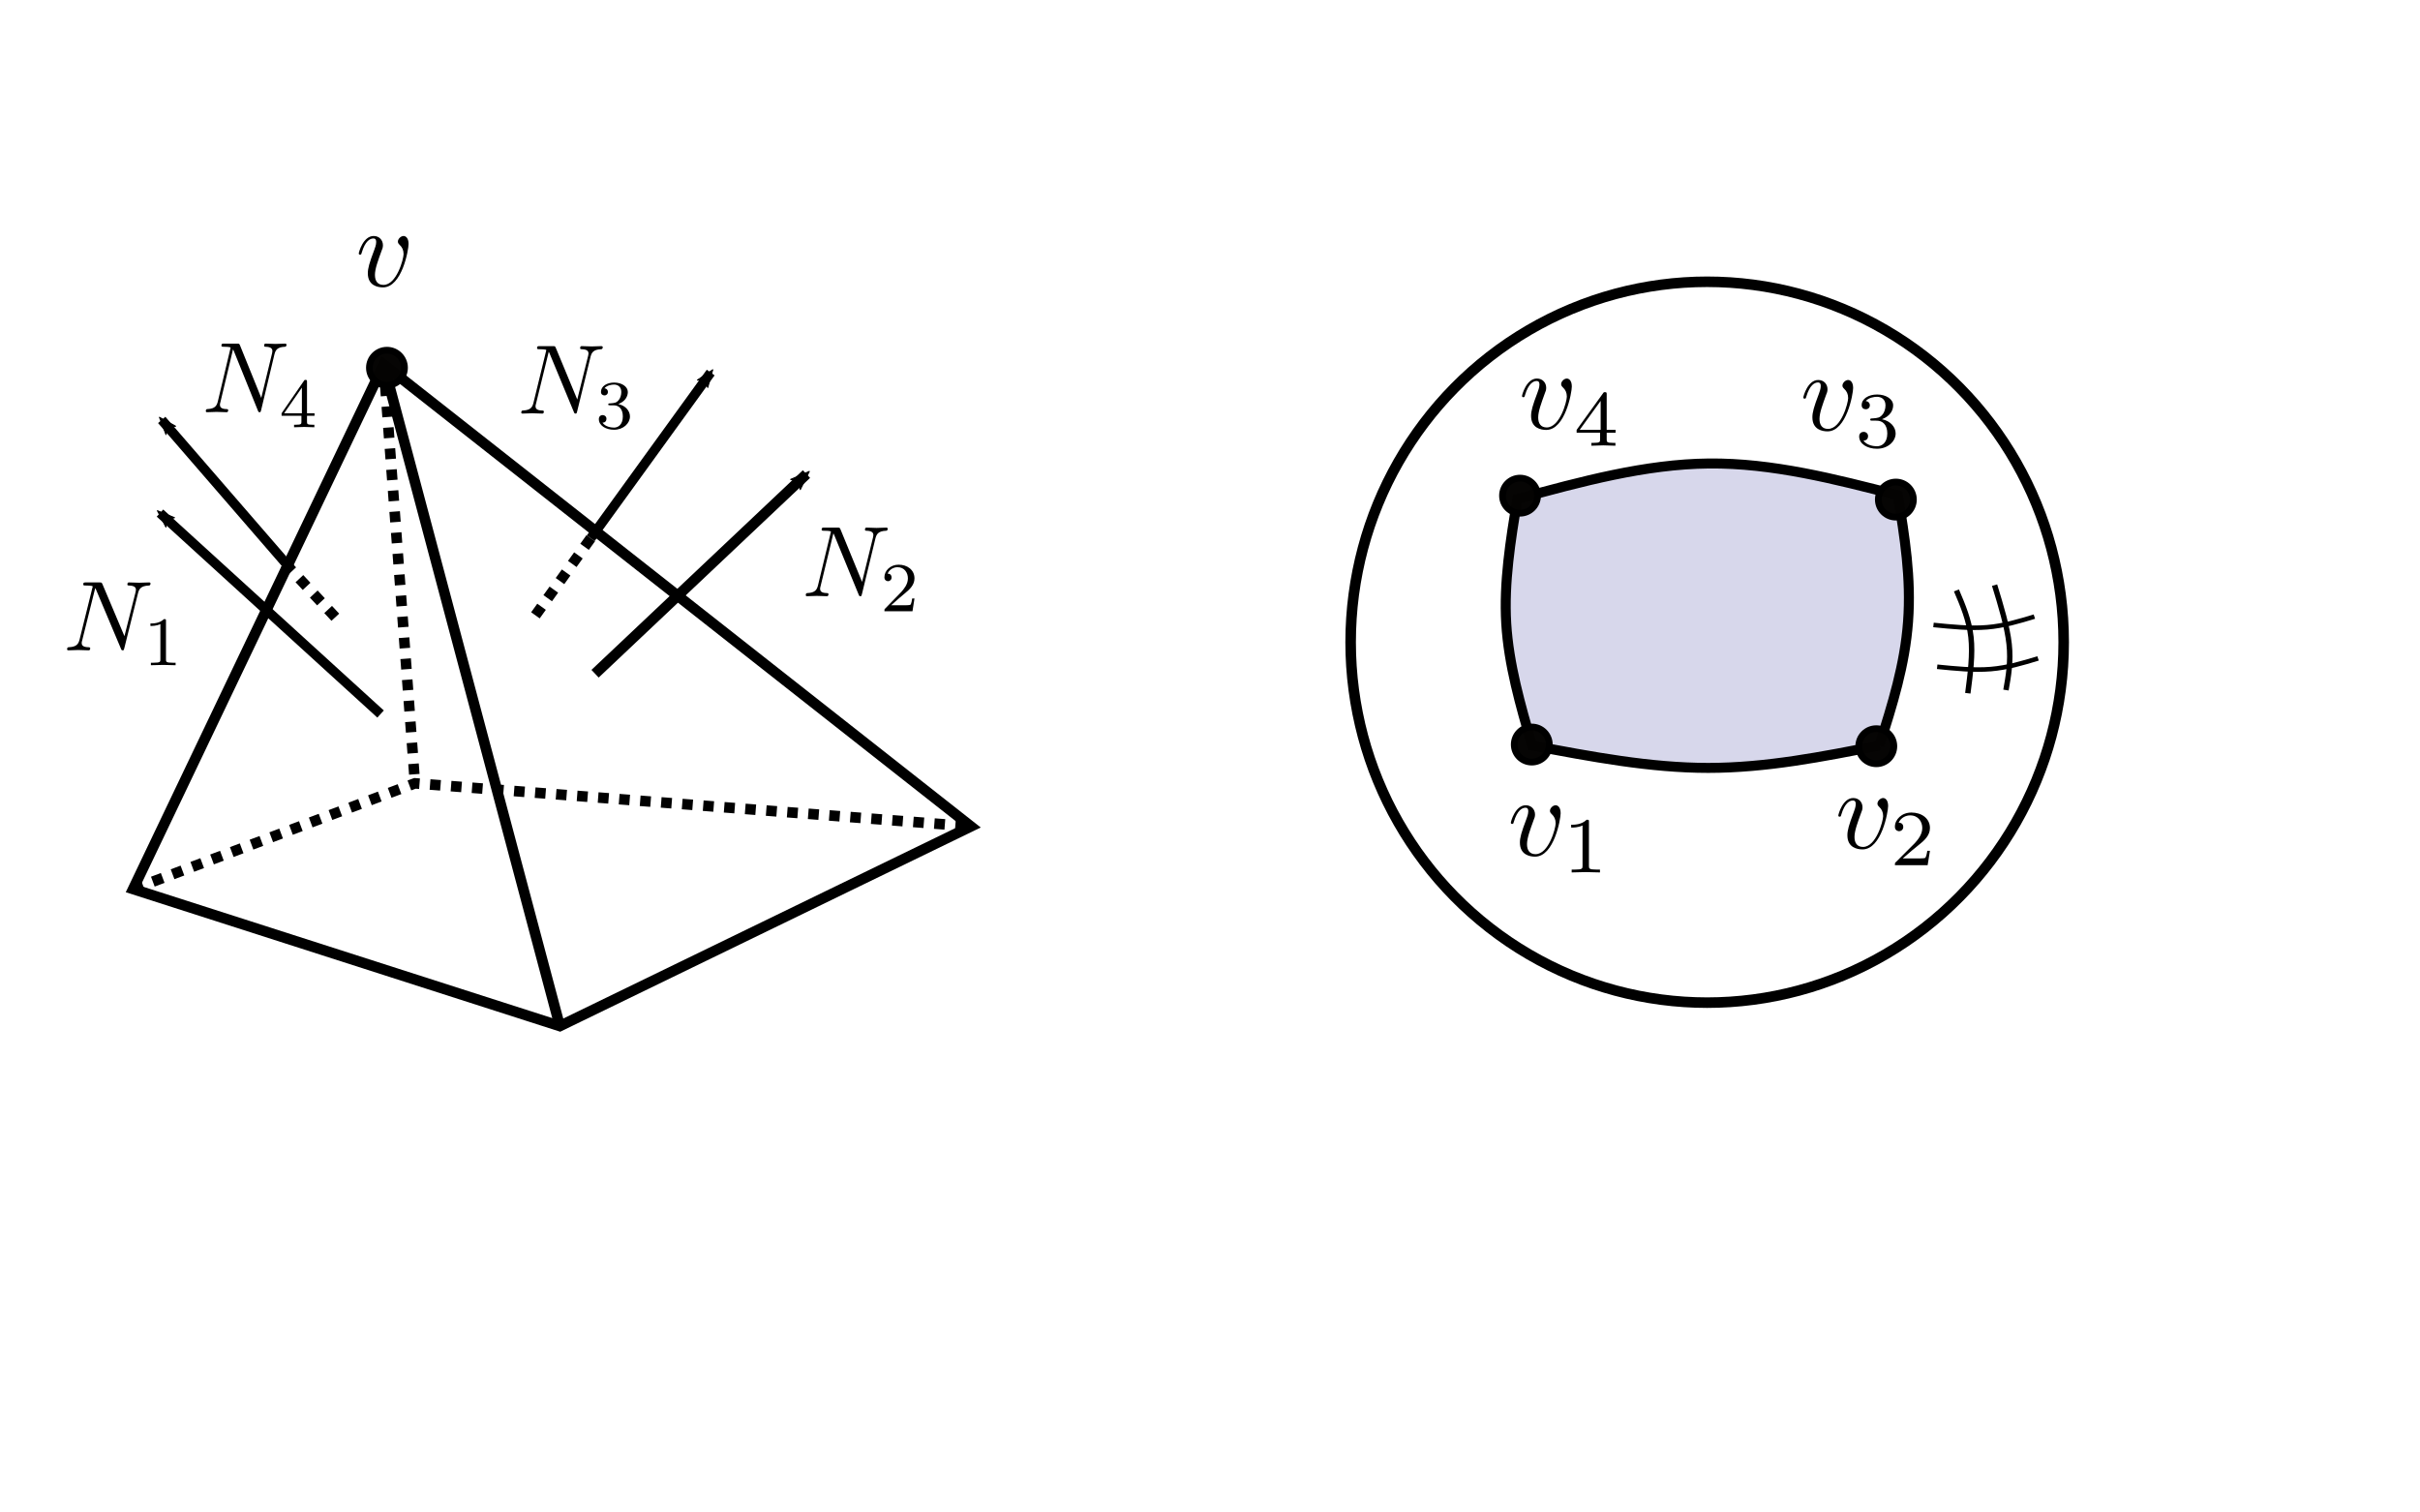 <?xml version="1.0" encoding="UTF-8" standalone="no"?>
<svg
   xmlns:ns2="http://www.iki.fi/pav/software/textext/"
   xmlns:dc="http://purl.org/dc/elements/1.1/"
   xmlns:cc="http://creativecommons.org/ns#"
   xmlns:rdf="http://www.w3.org/1999/02/22-rdf-syntax-ns#"
   xmlns:svg="http://www.w3.org/2000/svg"
   xmlns="http://www.w3.org/2000/svg"
   xmlns:sodipodi="http://sodipodi.sourceforge.net/DTD/sodipodi-0.dtd"
   xmlns:inkscape="http://www.inkscape.org/namespaces/inkscape"
   inkscape:version="1.0 (4035a4f, 2020-05-01)"
   sodipodi:docname="discrete-curvature.svg"
   viewBox="0 0 867.84 542.4"
   height="542.4"
   width="867.84"
   xml:space="preserve"
   id="svg833"
   version="1.1"><defs
     id="defs837"><inkscape:path-effect
       only_selected="false"
       apply_with_weight="true"
       apply_no_weight="true"
       helper_size="0"
       steps="2"
       weight="33.333"
       lpeversion="1"
       is_visible="true"
       id="path-effect3826"
       effect="bspline" /><inkscape:path-effect
       effect="bspline"
       id="path-effect3807"
       is_visible="true"
       lpeversion="1"
       weight="33.333"
       steps="2"
       helper_size="0"
       apply_no_weight="true"
       apply_with_weight="true"
       only_selected="false" /><inkscape:path-effect
       effect="bspline"
       id="path-effect3788"
       is_visible="true"
       lpeversion="1"
       weight="33.333"
       steps="2"
       helper_size="0"
       apply_no_weight="true"
       apply_with_weight="true"
       only_selected="false" /><inkscape:path-effect
       only_selected="false"
       apply_with_weight="true"
       apply_no_weight="true"
       helper_size="0"
       steps="2"
       weight="33.333"
       lpeversion="1"
       is_visible="true"
       id="path-effect3769"
       effect="bspline" /><inkscape:path-effect
       only_selected="false"
       apply_with_weight="true"
       apply_no_weight="true"
       helper_size="0"
       steps="2"
       weight="33.333"
       lpeversion="1"
       is_visible="true"
       id="path-effect1915"
       effect="bspline" /><marker
       inkscape:isstock="true"
       style="overflow:visible;"
       id="Arrow2Mend"
       refX="0.0"
       refY="0.0"
       orient="auto"
       inkscape:stockid="Arrow2Mend"><path
         transform="scale(0.6) rotate(180) translate(0,0)"
         d="M 8.719,4.034 L -2.207,0.016 L 8.719,-4.002 C 6.973,-1.63 6.983,1.616 8.719,4.034 z "
         style="fill-rule:evenodd;stroke-width:0.625;stroke-linejoin:round;stroke:#000000;stroke-opacity:1;fill:#000000;fill-opacity:1"
         id="path1189" /></marker><marker
       inkscape:isstock="true"
       style="overflow:visible;"
       id="Arrow1Mend"
       refX="0.0"
       refY="0.0"
       orient="auto"
       inkscape:stockid="Arrow1Mend"><path
         transform="scale(0.4) rotate(180) translate(10,0)"
         style="fill-rule:evenodd;stroke:#000000;stroke-width:1pt;stroke-opacity:1;fill:#000000;fill-opacity:1"
         d="M 0.0,0.0 L 5.0,-5.0 L -12.5,0.0 L 5.0,5.0 L 0.0,0.0 z "
         id="path1171" /></marker><marker
       inkscape:isstock="true"
       style="overflow:visible;"
       id="Arrow1Lend"
       refX="0.0"
       refY="0.0"
       orient="auto"
       inkscape:stockid="Arrow1Lend"><path
         transform="scale(0.8) rotate(180) translate(12.5,0)"
         style="fill-rule:evenodd;stroke:#000000;stroke-width:1pt;stroke-opacity:1;fill:#000000;fill-opacity:1"
         d="M 0.0,0.0 L 5.0,-5.0 L -12.5,0.0 L 5.0,5.0 L 0.0,0.0 z "
         id="path1165" /></marker><marker
       inkscape:isstock="true"
       style="overflow:visible"
       id="Arrow1Lstart"
       refX="0.0"
       refY="0.0"
       orient="auto"
       inkscape:stockid="Arrow1Lstart"><path
         transform="scale(0.8) translate(12.5,0)"
         style="fill-rule:evenodd;stroke:#000000;stroke-width:1pt;stroke-opacity:1;fill:#000000;fill-opacity:1"
         d="M 0.0,0.0 L 5.0,-5.0 L -12.5,0.0 L 5.0,5.0 L 0.0,0.0 z "
         id="path1162" /></marker><clipPath
       id="clipPath851"
       clipPathUnits="userSpaceOnUse"><path
         id="path849"
         d="M 0,-2.630191e-6 H 650.88 V 406.8 H 0 Z" /></clipPath><marker
       inkscape:stockid="Arrow2Mend"
       orient="auto"
       refY="0"
       refX="0"
       id="Arrow2Mend-3"
       style="overflow:visible"
       inkscape:isstock="true"><path
         id="path1189-9"
         style="fill:#000000;fill-opacity:1;fill-rule:evenodd;stroke:#000000;stroke-width:0.625;stroke-linejoin:round;stroke-opacity:1"
         d="M 8.719,4.034 -2.207,0.016 8.719,-4.002 c -1.745,2.372 -1.735,5.617 -6e-7,8.035 z"
         transform="scale(-0.6)" /></marker><marker
       inkscape:isstock="true"
       style="overflow:visible"
       id="Arrow2Mend-3-5"
       refX="0"
       refY="0"
       orient="auto"
       inkscape:stockid="Arrow2Mend"><path
         transform="scale(-0.6)"
         d="M 8.719,4.034 -2.207,0.016 8.719,-4.002 c -1.745,2.372 -1.735,5.617 -6e-7,8.035 z"
         style="fill:#000000;fill-opacity:1;fill-rule:evenodd;stroke:#000000;stroke-width:0.625;stroke-linejoin:round;stroke-opacity:1"
         id="path1189-9-5" /></marker><marker
       inkscape:stockid="Arrow2Mend"
       orient="auto"
       refY="0"
       refX="0"
       id="Arrow2Mend-3-5-1"
       style="overflow:visible"
       inkscape:isstock="true"><path
         id="path1189-9-5-4"
         style="fill:#000000;fill-opacity:1;fill-rule:evenodd;stroke:#000000;stroke-width:0.625;stroke-linejoin:round;stroke-opacity:1"
         d="M 8.719,4.034 -2.207,0.016 8.719,-4.002 c -1.745,2.372 -1.735,5.617 -6e-7,8.035 z"
         transform="scale(-0.6)" /></marker></defs><sodipodi:namedview
     inkscape:document-rotation="0"
     inkscape:current-layer="g841"
     inkscape:window-maximized="0"
     inkscape:window-y="25"
     inkscape:window-x="0"
     inkscape:cy="275.41283"
     inkscape:cx="383.36623"
     inkscape:zoom="0.71211281"
     showgrid="false"
     id="namedview835"
     inkscape:window-height="642"
     inkscape:window-width="1304"
     inkscape:pageshadow="2"
     inkscape:pageopacity="0"
     guidetolerance="10"
     gridtolerance="10"
     objecttolerance="10"
     borderopacity="1"
     bordercolor="#666666"
     pagecolor="#ffffff" /><g
     transform="matrix(1.333,0,0,-1.333,0,542.4)"
     inkscape:label="discrete-curvature"
     inkscape:groupmode="layer"
     id="g841"><g
       id="g843" /><g
       id="g845"><g
         clip-path="url(#clipPath851)"
         id="g847" /></g><path
       sodipodi:nodetypes="ccccc"
       id="path1130"
       d="M 103.214,308.852 35.809,167.723 150.608,130.861 261.195,184.574 Z"
       style="fill:none;stroke:#000000;stroke-width:2.835;stroke-linecap:butt;stroke-linejoin:miter;stroke-miterlimit:4;stroke-dasharray:none;stroke-opacity:1" /><path
       sodipodi:nodetypes="cc"
       id="path1136"
       d="m 103.214,308.852 8.426,-112.693"
       style="fill:none;stroke:#000000;stroke-width:2.835;stroke-linecap:butt;stroke-linejoin:miter;stroke-miterlimit:4;stroke-dasharray:2.835, 2.835;stroke-dashoffset:0;stroke-opacity:1" /><path
       sodipodi:nodetypes="cc"
       id="path1132"
       d="M 150.608,130.861 103.214,308.852"
       style="fill:none;stroke:#000000;stroke-width:2.835;stroke-linecap:butt;stroke-linejoin:miter;stroke-miterlimit:4;stroke-dasharray:none;stroke-opacity:1" /><path
       sodipodi:nodetypes="ccc"
       id="path1138"
       d="m 35.809,167.723 75.831,28.437 149.555,-11.585"
       style="fill:none;stroke:#000000;stroke-width:2.835;stroke-linecap:butt;stroke-linejoin:miter;stroke-miterlimit:4;stroke-dasharray:2.835, 2.835;stroke-dashoffset:0;stroke-opacity:1" /><ellipse
       ry="4.716"
       rx="4.716"
       transform="scale(1,-1)"
       cy="-307.964"
       cx="104.102"
       id="path1158"
       style="fill:#050403;fill-opacity:0.991;fill-rule:evenodd;stroke:#000000;stroke-width:1.818;stroke-miterlimit:4;stroke-dasharray:none;stroke-dashoffset:0" /><path
       id="path1160"
       d="m 160.087,225.649 56.873,53.713"
       style="fill:none;stroke:#000000;stroke-width:2.835;stroke-linecap:butt;stroke-linejoin:miter;stroke-opacity:1;stroke-miterlimit:4;stroke-dasharray:none;marker-end:url(#Arrow2Mend)" /><path
       sodipodi:nodetypes="cc"
       style="fill:none;stroke:#000000;stroke-width:2.593;stroke-linecap:butt;stroke-linejoin:miter;stroke-miterlimit:4;stroke-dasharray:none;stroke-opacity:1;marker-end:url(#Arrow2Mend-3)"
       d="M 102.385,214.805 43.036,268.868"
       id="path1160-9" /><path
       id="path1160-9-8"
       d="m 158.914,262.093 32.279,44.584"
       style="fill:none;stroke:#000000;stroke-width:2.593;stroke-linecap:butt;stroke-linejoin:miter;stroke-miterlimit:4;stroke-dasharray:none;stroke-opacity:1;marker-end:url(#Arrow2Mend-3-5)"
       sodipodi:nodetypes="cc" /><path
       sodipodi:nodetypes="cc"
       style="fill:none;stroke:#000000;stroke-width:2.593;stroke-linecap:butt;stroke-linejoin:miter;stroke-miterlimit:4;stroke-dasharray:none;stroke-opacity:1;marker-end:url(#Arrow2Mend-3-5-1)"
       d="M 78.185,253.877 43.506,293.929"
       id="path1160-9-8-7" /><path
       sodipodi:nodetypes="cc"
       id="path1836"
       d="M 158.914,262.093 144.01,241.316"
       style="fill:none;stroke:#000000;stroke-width:2.835;stroke-linecap:butt;stroke-linejoin:miter;stroke-miterlimit:4;stroke-dasharray:2.835, 2.835;stroke-dashoffset:0;stroke-opacity:1" /><path
       sodipodi:nodetypes="cc"
       style="fill:none;stroke:#000000;stroke-width:2.835;stroke-linecap:butt;stroke-linejoin:miter;stroke-miterlimit:4;stroke-dasharray:2.835, 2.835;stroke-dashoffset:0;stroke-opacity:1"
       d="M 76.685,255.377 91.999,238.931"
       id="path1836-8" /><ellipse
       ry="96.967"
       rx="95.914"
       transform="scale(1,-1)"
       cy="-234.129"
       cx="459.27"
       id="path1871"
       style="fill:none;fill-opacity:0.991;fill-rule:evenodd;stroke:#000000;stroke-width:2.837;stroke-miterlimit:4;stroke-dasharray:none;stroke-dashoffset:0" /><path
       sodipodi:nodetypes="cccccscsc"
       inkscape:original-d="m 505.60623,206.34423 c 0,0 6.84605,21.59361 10.51196,33.16104 -1.93241,11.91652 -5.54213,34.16593 -5.54213,34.16593 0,0 -33.79378,8.70815 -50.69225,13.06344 -17.22838,-4.69025 -51.68622,-14.06832 -51.68622,-14.06832 0,0 -3.64383,-22.44304 -5.46681,-33.66349 3.14827,-10.88691 9.44268,-32.6586 9.44268,-32.6586 0,0 31.8076,-6.02999 47.71035,-9.04392 15.24151,3.01393 45.72242,9.04392 45.72242,9.04392 z"
       inkscape:path-effect="#path-effect1915"
       id="path1913"
       d="m 505.606,206.344 c 3.504,11.054 6.845,21.594 7.712,33.336 0.867,11.742 -0.895,22.603 -2.742,33.991 -16.897,4.354 -33.794,8.709 -50.857,8.541 -17.064,-0.167 -34.292,-4.857 -51.521,-9.546 -1.822,-11.221 -3.645,-22.443 -2.982,-33.497 0.663,-11.054 3.81,-21.939 6.958,-32.825 15.903,-3.015 31.808,-6.029 47.38,-6.029 15.572,1.3e-4 30.812,3.015 46.053,6.029 z"
       style="fill:#050480;fill-opacity:0.16;stroke:#000000;stroke-width:2.69;stroke-linecap:butt;stroke-linejoin:miter;stroke-miterlimit:4;stroke-dasharray:none;stroke-opacity:1" /><ellipse
       transform="scale(1,-1)"
       style="fill:#050403;fill-opacity:0.991;fill-rule:evenodd;stroke:#000000;stroke-width:1.818;stroke-miterlimit:4;stroke-dasharray:none;stroke-dashoffset:0"
       id="path1158-4"
       cx="412.09"
       cy="-206.596"
       rx="4.716"
       ry="4.716" /><ellipse
       transform="scale(1,-1)"
       style="fill:#050403;fill-opacity:0.991;fill-rule:evenodd;stroke:#000000;stroke-width:1.818;stroke-miterlimit:4;stroke-dasharray:none;stroke-dashoffset:0"
       id="path1158-5"
       cx="504.772"
       cy="-206.149"
       rx="4.716"
       ry="4.716" /><ellipse
       transform="scale(1,-1)"
       style="fill:#050403;fill-opacity:0.991;fill-rule:evenodd;stroke:#000000;stroke-width:1.818;stroke-miterlimit:4;stroke-dasharray:none;stroke-dashoffset:0"
       id="path1158-8"
       cx="510.038"
       cy="-272.501"
       rx="4.716"
       ry="4.716" /><ellipse
       transform="scale(1,-1)"
       style="fill:#050403;fill-opacity:0.991;fill-rule:evenodd;stroke:#000000;stroke-width:1.818;stroke-miterlimit:4;stroke-dasharray:none;stroke-dashoffset:0"
       id="path1158-6"
       cx="408.93"
       cy="-273.554"
       rx="4.716"
       ry="4.716" /><g
       transform="matrix(2.676,0,0,-2.682,18.047,250.214)"
       ns2:version="1.0.0"
       ns2:texconverter="pdflatex"
       ns2:pdfconverter="inkscape"
       ns2:text="$N_1$"
       ns2:preamble="/Users/bm/Library/Application Support/org.inkscape.Inkscape/config/inkscape/extensions/textext/default_packages.tex"
       ns2:scale="2.2969140018466327"
       ns2:alignment="middle center"
       ns2:inkscapeversion="1.0"
       ns2:jacobian_sqrt="3.06254"
       id="g2017"><defs
   id="id-04dc8211-871a-4c68-9da6-23744f9090e9">
    <g
   id="id-6fbe8245-dae6-4d7d-ba66-68e34137e11d">
      <symbol
   id="id-7714a212-5d35-49e9-8b64-ae545d5af8cc"
   overflow="visible">
        <path
   id="id-cd1b42b9-286d-4cc0-ad2e-7a8d8da1e7cb"
   d=""
   style="stroke:none" />
      </symbol>
      <symbol
   id="id-0ff146bf-4a1d-4cd1-8772-a1f6664928c0"
   overflow="visible">
        <path
   id="id-815ce60b-8666-4c35-a92d-eb425b3e6d41"
   d="M 7.531,-5.766 C 7.641,-6.156 7.812,-6.469 8.609,-6.5 c 0.047,0 0.172,-0.016 0.172,-0.203 0,0 0,-0.109 -0.125,-0.109 -0.328,0 -0.688,0.031 -1.016,0.031 -0.328,0 -0.688,-0.031 -1.016,-0.031 -0.062,0 -0.172,0 -0.172,0.203 C 6.453,-6.5 6.547,-6.5 6.625,-6.5 c 0.578,0.016 0.688,0.219 0.688,0.438 0,0.031 -0.031,0.188 -0.031,0.203 l -1.125,4.438 L 3.953,-6.625 C 3.875,-6.797 3.875,-6.812 3.641,-6.812 h -1.344 c -0.188,0 -0.281,0 -0.281,0.203 0,0.109 0.094,0.109 0.281,0.109 0.047,0 0.672,0 0.672,0.094 L 1.641,-1.062 c -0.109,0.406 -0.281,0.719 -1.078,0.75 -0.062,0 -0.172,0.016 -0.172,0.203 0,0.062 0.047,0.109 0.125,0.109 0.328,0 0.672,-0.031 1,-0.031 C 1.859,-0.031 2.219,0 2.547,0 2.594,0 2.719,0 2.719,-0.203 2.719,-0.297 2.625,-0.312 2.516,-0.312 1.938,-0.328 1.859,-0.547 1.859,-0.75 c 0,-0.062 0.016,-0.125 0.047,-0.234 l 1.312,-5.25 C 3.266,-6.188 3.266,-6.156 3.312,-6.062 l 2.484,5.875 C 5.859,-0.016 5.891,0 5.984,0 6.094,0 6.094,-0.031 6.141,-0.203 Z m 0,0"
   style="stroke:none" />
      </symbol>
      <symbol
   id="id-83470379-d3d4-4301-9a7f-b1b65ca6c48b"
   overflow="visible">
        <path
   id="id-31df75bd-ede8-461e-98fe-05fbb81dd61b"
   d=""
   style="stroke:none" />
      </symbol>
      <symbol
   id="id-d2cb83aa-fa7d-4a50-a7c4-0df9131793da"
   overflow="visible">
        <path
   id="id-14c31771-4c42-4793-940e-ac2c611fe0e9"
   d="m 2.328,-4.438 c 0,-0.188 0,-0.188 -0.203,-0.188 -0.453,0.438 -1.078,0.438 -1.359,0.438 v 0.25 c 0.156,0 0.625,0 1,-0.188 v 3.547 c 0,0.234 0,0.328 -0.688,0.328 H 0.812 V 0 c 0.125,0 0.984,-0.031 1.234,-0.031 0.219,0 1.094,0.031 1.25,0.031 V -0.25 H 3.031 c -0.703,0 -0.703,-0.094 -0.703,-0.328 z m 0,0"
   style="stroke:none" />
      </symbol>
    </g>
  </defs>
  <g
   transform="translate(-149.103,-127.953)"
   id="id-30ee3f20-43a7-478e-862e-cd0e265b3417">
    <g
   id="id-8aa559d7-c319-4df5-9651-f57100247443"
   style="fill:#000000;fill-opacity:1">
      <g
   transform="translate(148.712,134.765)"
   id="g2009"><path
   id="id-d895ca97-356a-4714-92db-23a7d5108656"
   d="M 7.531,-5.766 C 7.641,-6.156 7.812,-6.469 8.609,-6.5 c 0.047,0 0.172,-0.016 0.172,-0.203 0,0 0,-0.109 -0.125,-0.109 -0.328,0 -0.688,0.031 -1.016,0.031 -0.328,0 -0.688,-0.031 -1.016,-0.031 -0.062,0 -0.172,0 -0.172,0.203 C 6.453,-6.5 6.547,-6.5 6.625,-6.5 c 0.578,0.016 0.688,0.219 0.688,0.438 0,0.031 -0.031,0.188 -0.031,0.203 l -1.125,4.438 L 3.953,-6.625 C 3.875,-6.797 3.875,-6.812 3.641,-6.812 h -1.344 c -0.188,0 -0.281,0 -0.281,0.203 0,0.109 0.094,0.109 0.281,0.109 0.047,0 0.672,0 0.672,0.094 L 1.641,-1.062 c -0.109,0.406 -0.281,0.719 -1.078,0.75 -0.062,0 -0.172,0.016 -0.172,0.203 0,0.062 0.047,0.109 0.125,0.109 0.328,0 0.672,-0.031 1,-0.031 C 1.859,-0.031 2.219,0 2.547,0 2.594,0 2.719,0 2.719,-0.203 2.719,-0.297 2.625,-0.312 2.516,-0.312 1.938,-0.328 1.859,-0.547 1.859,-0.75 c 0,-0.062 0.016,-0.125 0.047,-0.234 l 1.312,-5.25 C 3.266,-6.188 3.266,-6.156 3.312,-6.062 l 2.484,5.875 C 5.859,-0.016 5.891,0 5.984,0 6.094,0 6.094,-0.031 6.141,-0.203 Z m 0,0"
   style="stroke:none" />
      </g></g>
    <g
   id="id-5b99ee0c-8819-4a19-83c7-0178dbc0b63a"
   style="fill:#000000;fill-opacity:1">
      <g
   transform="translate(156.717,136.259)"
   id="g2013"><path
   id="id-2e0edeef-6399-489e-90ab-3d23bbf6e085"
   d="m 2.328,-4.438 c 0,-0.188 0,-0.188 -0.203,-0.188 -0.453,0.438 -1.078,0.438 -1.359,0.438 v 0.25 c 0.156,0 0.625,0 1,-0.188 v 3.547 c 0,0.234 0,0.328 -0.688,0.328 H 0.812 V 0 c 0.125,0 0.984,-0.031 1.234,-0.031 0.219,0 1.094,0.031 1.25,0.031 V -0.25 H 3.031 c -0.703,0 -0.703,-0.094 -0.703,-0.328 z m 0,0"
   style="stroke:none" />
      </g></g>
  </g>
</g><g
       transform="matrix(3.063,0,0,-3.063,406.453,190.264)"
       ns2:version="1.0.0"
       ns2:texconverter="pdflatex"
       ns2:pdfconverter="inkscape"
       ns2:text="$v_1$"
       ns2:preamble="/Users/bm/Library/Application Support/org.inkscape.Inkscape/config/inkscape/extensions/textext/default_packages.tex"
       ns2:scale="2.2969140018466327"
       ns2:alignment="middle center"
       ns2:inkscapeversion="1.0"
       ns2:jacobian_sqrt="3.06254"
       id="g2118"><defs
   id="id-70d19ebb-eb72-4a28-8370-51c85d427c35">
    <g
   id="id-c2750eb8-cba0-42dc-bb7e-c06e1e46bce0">
      <symbol
   id="id-c6b8bc0a-3a05-4d3f-94c0-bfc30aeba992"
   overflow="visible">
        <path
   id="id-33acd8a0-7ca4-4353-ba32-f2262c322761"
   d=""
   style="stroke:none" />
      </symbol>
      <symbol
   id="id-015e8dcf-8ded-4d0a-a2a3-7370e3ff7db3"
   overflow="visible">
        <path
   id="id-2cc74df8-b30e-48de-b4fe-cd231e8ca525"
   d="m 4.672,-3.703 c 0,-0.547 -0.266,-0.703 -0.438,-0.703 -0.25,0 -0.5,0.266 -0.5,0.484 0,0.125 0.047,0.188 0.156,0.297 0.219,0.203 0.344,0.453 0.344,0.812 0,0.422 -0.609,2.703 -1.766,2.703 -0.516,0 -0.75,-0.344 -0.75,-0.875 0,-0.547 0.281,-1.281 0.578,-2.109 0.078,-0.172 0.125,-0.312 0.125,-0.5 0,-0.438 -0.312,-0.812 -0.812,-0.812 -0.938,0 -1.312,1.453 -1.312,1.531 0,0.109 0.094,0.109 0.109,0.109 0.109,0 0.109,-0.031 0.156,-0.188 0.297,-1 0.719,-1.234 1.016,-1.234 0.078,0 0.25,0 0.25,0.312 0,0.25 -0.109,0.531 -0.172,0.703 -0.438,1.156 -0.562,1.609 -0.562,2.047 0,1.078 0.875,1.234 1.328,1.234 1.672,0 2.25,-3.297 2.25,-3.812 z m 0,0"
   style="stroke:none" />
      </symbol>
      <symbol
   id="id-b7623283-2c8c-46bc-8bba-844aa34a7599"
   overflow="visible">
        <path
   id="id-e07ee9f8-2f22-4673-83d5-7124d0441cd5"
   d=""
   style="stroke:none" />
      </symbol>
      <symbol
   id="id-fcbd7642-f4e8-4497-891d-8335984c5dea"
   overflow="visible">
        <path
   id="id-ac648e54-6d25-454f-a976-b079d8fd1930"
   d="m 2.328,-4.438 c 0,-0.188 0,-0.188 -0.203,-0.188 -0.453,0.438 -1.078,0.438 -1.359,0.438 v 0.25 c 0.156,0 0.625,0 1,-0.188 v 3.547 c 0,0.234 0,0.328 -0.688,0.328 H 0.812 V 0 c 0.125,0 0.984,-0.031 1.234,-0.031 0.219,0 1.094,0.031 1.25,0.031 V -0.25 H 3.031 c -0.703,0 -0.703,-0.094 -0.703,-0.328 z m 0,0"
   style="stroke:none" />
      </symbol>
    </g>
  </defs>
  <g
   transform="translate(-149.009,-130.359)"
   id="id-55e9c19e-12c7-45c9-ba66-b52fffc9b939">
    <g
   id="id-e3b8cca8-706d-4dde-b6e4-66b37b766edf"
   style="fill:#000000;fill-opacity:1">
      <g
   transform="translate(148.712,134.765)"
   id="g2110"><path
   id="id-3d8be00a-6953-44b1-b424-b0d9e9b87f04"
   d="m 4.672,-3.703 c 0,-0.547 -0.266,-0.703 -0.438,-0.703 -0.25,0 -0.5,0.266 -0.5,0.484 0,0.125 0.047,0.188 0.156,0.297 0.219,0.203 0.344,0.453 0.344,0.812 0,0.422 -0.609,2.703 -1.766,2.703 -0.516,0 -0.75,-0.344 -0.75,-0.875 0,-0.547 0.281,-1.281 0.578,-2.109 0.078,-0.172 0.125,-0.312 0.125,-0.5 0,-0.438 -0.312,-0.812 -0.812,-0.812 -0.938,0 -1.312,1.453 -1.312,1.531 0,0.109 0.094,0.109 0.109,0.109 0.109,0 0.109,-0.031 0.156,-0.188 0.297,-1 0.719,-1.234 1.016,-1.234 0.078,0 0.25,0 0.25,0.312 0,0.25 -0.109,0.531 -0.172,0.703 -0.438,1.156 -0.562,1.609 -0.562,2.047 0,1.078 0.875,1.234 1.328,1.234 1.672,0 2.25,-3.297 2.25,-3.812 z m 0,0"
   style="stroke:none" />
      </g></g>
    <g
   id="id-aa5bb02e-bce2-4ada-9a30-91cf425da0aa"
   style="fill:#000000;fill-opacity:1">
      <g
   transform="translate(153.541,136.259)"
   id="g2114"><path
   id="id-0fcc2a24-cde1-424d-8697-d95194f34005"
   d="m 2.328,-4.438 c 0,-0.188 0,-0.188 -0.203,-0.188 -0.453,0.438 -1.078,0.438 -1.359,0.438 v 0.25 c 0.156,0 0.625,0 1,-0.188 v 3.547 c 0,0.234 0,0.328 -0.688,0.328 H 0.812 V 0 c 0.125,0 0.984,-0.031 1.234,-0.031 0.219,0 1.094,0.031 1.25,0.031 V -0.25 H 3.031 c -0.703,0 -0.703,-0.094 -0.703,-0.328 z m 0,0"
   style="stroke:none" />
      </g></g>
  </g>
</g><g
       transform="matrix(2.613,0,0,-2.664,140.233,313.783)"
       ns2:version="1.0.0"
       ns2:texconverter="pdflatex"
       ns2:pdfconverter="inkscape"
       ns2:text="$N_3$"
       ns2:preamble="/Users/bm/Library/Application Support/org.inkscape.Inkscape/config/inkscape/extensions/textext/default_packages.tex"
       ns2:scale="2.2969140018466327"
       ns2:alignment="middle center"
       ns2:inkscapeversion="1.0"
       ns2:jacobian_sqrt="3.06254"
       id="g2356"><defs
   id="id-e600158a-7ee8-45bc-8bf3-a04c03a8f234">
    <g
   id="id-5b524c95-283c-458e-b873-8c960ff26212">
      <symbol
   id="id-d6c1a250-cc48-41d0-8cbd-70b1ca77405d"
   overflow="visible">
        <path
   id="id-31f6c9a4-9908-43d3-8d3c-51081307e45d"
   d=""
   style="stroke:none" />
      </symbol>
      <symbol
   id="id-a375ca13-2ae7-452f-88c3-18b76144ae2c"
   overflow="visible">
        <path
   id="id-4842f002-4dd7-460b-8faa-380219a388dd"
   d="M 7.531,-5.766 C 7.641,-6.156 7.812,-6.469 8.609,-6.5 c 0.047,0 0.172,-0.016 0.172,-0.203 0,0 0,-0.109 -0.125,-0.109 -0.328,0 -0.688,0.031 -1.016,0.031 -0.328,0 -0.688,-0.031 -1.016,-0.031 -0.062,0 -0.172,0 -0.172,0.203 C 6.453,-6.5 6.547,-6.5 6.625,-6.5 c 0.578,0.016 0.688,0.219 0.688,0.438 0,0.031 -0.031,0.188 -0.031,0.203 l -1.125,4.438 L 3.953,-6.625 C 3.875,-6.797 3.875,-6.812 3.641,-6.812 h -1.344 c -0.188,0 -0.281,0 -0.281,0.203 0,0.109 0.094,0.109 0.281,0.109 0.047,0 0.672,0 0.672,0.094 L 1.641,-1.062 c -0.109,0.406 -0.281,0.719 -1.078,0.75 -0.062,0 -0.172,0.016 -0.172,0.203 0,0.062 0.047,0.109 0.125,0.109 0.328,0 0.672,-0.031 1,-0.031 C 1.859,-0.031 2.219,0 2.547,0 2.594,0 2.719,0 2.719,-0.203 2.719,-0.297 2.625,-0.312 2.516,-0.312 1.938,-0.328 1.859,-0.547 1.859,-0.75 c 0,-0.062 0.016,-0.125 0.047,-0.234 l 1.312,-5.25 C 3.266,-6.188 3.266,-6.156 3.312,-6.062 l 2.484,5.875 C 5.859,-0.016 5.891,0 5.984,0 6.094,0 6.094,-0.031 6.141,-0.203 Z m 0,0"
   style="stroke:none" />
      </symbol>
      <symbol
   id="id-e8d8ff2f-6ef6-48cd-a9da-594202b34509"
   overflow="visible">
        <path
   id="id-2d4f24bb-435b-4496-9762-32e4f0baae9a"
   d=""
   style="stroke:none" />
      </symbol>
      <symbol
   id="id-8d57d838-89b6-4fb2-b568-cad7883c6957"
   overflow="visible">
        <path
   id="id-e275e0de-2f2f-4cd2-9e82-d1a6db165512"
   d="m 1.906,-2.328 c 0.547,0 0.938,0.375 0.938,1.125 0,0.859 -0.516,1.125 -0.906,1.125 -0.281,0 -0.906,-0.078 -1.188,-0.5 0.328,0 0.406,-0.234 0.406,-0.391 0,-0.219 -0.172,-0.375 -0.391,-0.375 -0.188,0 -0.391,0.125 -0.391,0.406 0,0.656 0.719,1.078 1.562,1.078 0.969,0 1.641,-0.656 1.641,-1.344 0,-0.547 -0.438,-1.094 -1.203,-1.25 0.719,-0.266 0.984,-0.781 0.984,-1.219 0,-0.547 -0.625,-0.953 -1.406,-0.953 -0.766,0 -1.359,0.375 -1.359,0.938 0,0.234 0.156,0.359 0.359,0.359 0.219,0 0.359,-0.156 0.359,-0.344 0,-0.203 -0.141,-0.359 -0.359,-0.375 0.25,-0.297 0.719,-0.375 0.984,-0.375 0.312,0 0.75,0.156 0.75,0.75 0,0.297 -0.094,0.625 -0.281,0.828 -0.219,0.266 -0.422,0.281 -0.766,0.312 -0.172,0.016 -0.188,0.016 -0.219,0.016 -0.016,0 -0.078,0.016 -0.078,0.094 0,0.094 0.062,0.094 0.188,0.094 z m 0,0"
   style="stroke:none" />
      </symbol>
    </g>
  </defs>
  <g
   transform="translate(-149.103,-127.953)"
   id="id-7214c1f5-bcf4-4c7f-8b00-1a5b0887c690">
    <g
   id="id-7cabf970-f15a-482d-8da9-07dab376ef98"
   style="fill:#000000;fill-opacity:1">
      <g
   transform="translate(148.712,134.765)"
   id="g2348"><path
   id="id-14bae30a-dc6d-4963-836b-a36d60ca67ba"
   d="M 7.531,-5.766 C 7.641,-6.156 7.812,-6.469 8.609,-6.5 c 0.047,0 0.172,-0.016 0.172,-0.203 0,0 0,-0.109 -0.125,-0.109 -0.328,0 -0.688,0.031 -1.016,0.031 -0.328,0 -0.688,-0.031 -1.016,-0.031 -0.062,0 -0.172,0 -0.172,0.203 C 6.453,-6.5 6.547,-6.5 6.625,-6.5 c 0.578,0.016 0.688,0.219 0.688,0.438 0,0.031 -0.031,0.188 -0.031,0.203 l -1.125,4.438 L 3.953,-6.625 C 3.875,-6.797 3.875,-6.812 3.641,-6.812 h -1.344 c -0.188,0 -0.281,0 -0.281,0.203 0,0.109 0.094,0.109 0.281,0.109 0.047,0 0.672,0 0.672,0.094 L 1.641,-1.062 c -0.109,0.406 -0.281,0.719 -1.078,0.75 -0.062,0 -0.172,0.016 -0.172,0.203 0,0.062 0.047,0.109 0.125,0.109 0.328,0 0.672,-0.031 1,-0.031 C 1.859,-0.031 2.219,0 2.547,0 2.594,0 2.719,0 2.719,-0.203 2.719,-0.297 2.625,-0.312 2.516,-0.312 1.938,-0.328 1.859,-0.547 1.859,-0.75 c 0,-0.062 0.016,-0.125 0.047,-0.234 l 1.312,-5.25 C 3.266,-6.188 3.266,-6.156 3.312,-6.062 l 2.484,5.875 C 5.859,-0.016 5.891,0 5.984,0 6.094,0 6.094,-0.031 6.141,-0.203 Z m 0,0"
   style="stroke:none" />
      </g></g>
    <g
   id="id-a0a5cb53-859c-4c4a-aa61-b358acb4ecc1"
   style="fill:#000000;fill-opacity:1">
      <g
   transform="translate(156.717,136.259)"
   id="g2352"><path
   id="id-f3528aa8-30bc-41c2-b0b3-fe1a771a8088"
   d="m 1.906,-2.328 c 0.547,0 0.938,0.375 0.938,1.125 0,0.859 -0.516,1.125 -0.906,1.125 -0.281,0 -0.906,-0.078 -1.188,-0.5 0.328,0 0.406,-0.234 0.406,-0.391 0,-0.219 -0.172,-0.375 -0.391,-0.375 -0.188,0 -0.391,0.125 -0.391,0.406 0,0.656 0.719,1.078 1.562,1.078 0.969,0 1.641,-0.656 1.641,-1.344 0,-0.547 -0.438,-1.094 -1.203,-1.25 0.719,-0.266 0.984,-0.781 0.984,-1.219 0,-0.547 -0.625,-0.953 -1.406,-0.953 -0.766,0 -1.359,0.375 -1.359,0.938 0,0.234 0.156,0.359 0.359,0.359 0.219,0 0.359,-0.156 0.359,-0.344 0,-0.203 -0.141,-0.359 -0.359,-0.375 0.25,-0.297 0.719,-0.375 0.984,-0.375 0.312,0 0.75,0.156 0.75,0.75 0,0.297 -0.094,0.625 -0.281,0.828 -0.219,0.266 -0.422,0.281 -0.766,0.312 -0.172,0.016 -0.188,0.016 -0.219,0.016 -0.016,0 -0.078,0.016 -0.078,0.094 0,0.094 0.062,0.094 0.188,0.094 z m 0,0"
   style="stroke:none" />
      </g></g>
  </g>
</g><g
       transform="matrix(2.628 0 0 -2.709 216.768 264.959)"
       ns2:version="1.0.0"
       ns2:texconverter="pdflatex"
       ns2:pdfconverter="inkscape"
       ns2:text="$N_2$"
       ns2:preamble="/Users/bm/Library/Application Support/org.inkscape.Inkscape/config/inkscape/extensions/textext/default_packages.tex"
       ns2:scale="2.2969140018466327"
       ns2:alignment="middle center"
       ns2:inkscapeversion="1.0"
       ns2:jacobian_sqrt="3.06254"
       id="g2511"><defs
   id="id-c4b83f49-9983-43ee-b36a-014bfe3ef5a8">
    <g
   id="id-d4783fad-01c4-419b-b8d8-07e457898b80">
      <symbol
   id="id-89142148-acfc-40c8-b2ca-106767585091"
   overflow="visible">
        <path
   id="id-94768cf4-f92d-4743-ae71-2668276fca56"
   d=""
   style="stroke:none" />
      </symbol>
      <symbol
   id="id-24130f3f-f3ac-47c4-a675-404e03ce77ce"
   overflow="visible">
        <path
   id="id-db19653f-1de6-4dc9-b0b3-36989c9dd463"
   d="M 7.531,-5.766 C 7.641,-6.156 7.812,-6.469 8.609,-6.5 c 0.047,0 0.172,-0.016 0.172,-0.203 0,0 0,-0.109 -0.125,-0.109 -0.328,0 -0.688,0.031 -1.016,0.031 -0.328,0 -0.688,-0.031 -1.016,-0.031 -0.062,0 -0.172,0 -0.172,0.203 C 6.453,-6.5 6.547,-6.5 6.625,-6.5 c 0.578,0.016 0.688,0.219 0.688,0.438 0,0.031 -0.031,0.188 -0.031,0.203 l -1.125,4.438 L 3.953,-6.625 C 3.875,-6.797 3.875,-6.812 3.641,-6.812 h -1.344 c -0.188,0 -0.281,0 -0.281,0.203 0,0.109 0.094,0.109 0.281,0.109 0.047,0 0.672,0 0.672,0.094 L 1.641,-1.062 c -0.109,0.406 -0.281,0.719 -1.078,0.75 -0.062,0 -0.172,0.016 -0.172,0.203 0,0.062 0.047,0.109 0.125,0.109 0.328,0 0.672,-0.031 1,-0.031 C 1.859,-0.031 2.219,0 2.547,0 2.594,0 2.719,0 2.719,-0.203 2.719,-0.297 2.625,-0.312 2.516,-0.312 1.938,-0.328 1.859,-0.547 1.859,-0.75 c 0,-0.062 0.016,-0.125 0.047,-0.234 l 1.312,-5.25 C 3.266,-6.188 3.266,-6.156 3.312,-6.062 l 2.484,5.875 C 5.859,-0.016 5.891,0 5.984,0 6.094,0 6.094,-0.031 6.141,-0.203 Z m 0,0"
   style="stroke:none" />
      </symbol>
      <symbol
   id="id-7ee5543d-38ad-42d4-972f-560220c55d7b"
   overflow="visible">
        <path
   id="id-e565af4a-4da7-4138-aee7-d29ea560f119"
   d=""
   style="stroke:none" />
      </symbol>
      <symbol
   id="id-74771945-a457-4621-a44d-cb4dcae133d6"
   overflow="visible">
        <path
   id="id-c4b15e91-60b3-4196-8b6f-acdfd9a8bf11"
   d="M 3.516,-1.266 H 3.281 c -0.016,0.156 -0.094,0.562 -0.188,0.625 C 3.047,-0.594 2.516,-0.594 2.406,-0.594 H 1.125 c 0.734,-0.641 0.984,-0.844 1.391,-1.172 0.516,-0.406 1,-0.844 1,-1.5 0,-0.844 -0.734,-1.359 -1.625,-1.359 -0.859,0 -1.453,0.609 -1.453,1.25 0,0.344 0.297,0.391 0.375,0.391 0.156,0 0.359,-0.125 0.359,-0.375 0,-0.125 -0.047,-0.375 -0.406,-0.375 C 0.984,-4.219 1.453,-4.375 1.781,-4.375 c 0.703,0 1.062,0.547 1.062,1.109 0,0.609 -0.438,1.078 -0.656,1.328 L 0.516,-0.266 C 0.438,-0.203 0.438,-0.188 0.438,0 h 2.875 z m 0,0"
   style="stroke:none" />
      </symbol>
    </g>
  </defs>
  <g
   transform="translate(-149.103,-127.953)"
   id="id-307d609f-8488-4520-866a-92b190f4a132">
    <g
   id="id-92e5bcda-f222-4145-b22a-a025bec626ea"
   style="fill:#000000;fill-opacity:1">
      <g
   transform="translate(148.712,134.765)"
   id="g2503"><path
   id="id-3085ee66-10dc-47b7-8734-84b0c229e6e9"
   d="M 7.531,-5.766 C 7.641,-6.156 7.812,-6.469 8.609,-6.5 c 0.047,0 0.172,-0.016 0.172,-0.203 0,0 0,-0.109 -0.125,-0.109 -0.328,0 -0.688,0.031 -1.016,0.031 -0.328,0 -0.688,-0.031 -1.016,-0.031 -0.062,0 -0.172,0 -0.172,0.203 C 6.453,-6.5 6.547,-6.5 6.625,-6.5 c 0.578,0.016 0.688,0.219 0.688,0.438 0,0.031 -0.031,0.188 -0.031,0.203 l -1.125,4.438 L 3.953,-6.625 C 3.875,-6.797 3.875,-6.812 3.641,-6.812 h -1.344 c -0.188,0 -0.281,0 -0.281,0.203 0,0.109 0.094,0.109 0.281,0.109 0.047,0 0.672,0 0.672,0.094 L 1.641,-1.062 c -0.109,0.406 -0.281,0.719 -1.078,0.75 -0.062,0 -0.172,0.016 -0.172,0.203 0,0.062 0.047,0.109 0.125,0.109 0.328,0 0.672,-0.031 1,-0.031 C 1.859,-0.031 2.219,0 2.547,0 2.594,0 2.719,0 2.719,-0.203 2.719,-0.297 2.625,-0.312 2.516,-0.312 1.938,-0.328 1.859,-0.547 1.859,-0.75 c 0,-0.062 0.016,-0.125 0.047,-0.234 l 1.312,-5.25 C 3.266,-6.188 3.266,-6.156 3.312,-6.062 l 2.484,5.875 C 5.859,-0.016 5.891,0 5.984,0 6.094,0 6.094,-0.031 6.141,-0.203 Z m 0,0"
   style="stroke:none" />
      </g></g>
    <g
   id="id-11890021-0b2c-4651-9ac2-cb978ba1803b"
   style="fill:#000000;fill-opacity:1">
      <g
   transform="translate(156.717,136.259)"
   id="g2507"><path
   id="id-1219cb04-fdf7-411d-9eb0-6db950b29027"
   d="M 3.516,-1.266 H 3.281 c -0.016,0.156 -0.094,0.562 -0.188,0.625 C 3.047,-0.594 2.516,-0.594 2.406,-0.594 H 1.125 c 0.734,-0.641 0.984,-0.844 1.391,-1.172 0.516,-0.406 1,-0.844 1,-1.5 0,-0.844 -0.734,-1.359 -1.625,-1.359 -0.859,0 -1.453,0.609 -1.453,1.25 0,0.344 0.297,0.391 0.375,0.391 0.156,0 0.359,-0.125 0.359,-0.375 0,-0.125 -0.047,-0.375 -0.406,-0.375 C 0.984,-4.219 1.453,-4.375 1.781,-4.375 c 0.703,0 1.062,0.547 1.062,1.109 0,0.609 -0.438,1.078 -0.656,1.328 L 0.516,-0.266 C 0.438,-0.203 0.438,-0.188 0.438,0 h 2.875 z m 0,0"
   style="stroke:none" />
      </g></g>
  </g>
</g><g
       transform="matrix(2.588,0,0,-2.709,55.365,314.459)"
       ns2:version="1.0.0"
       ns2:texconverter="pdflatex"
       ns2:pdfconverter="inkscape"
       ns2:text="$N_4$"
       ns2:preamble="/Users/bm/Library/Application Support/org.inkscape.Inkscape/config/inkscape/extensions/textext/default_packages.tex"
       ns2:scale="2.2969140018466327"
       ns2:alignment="middle center"
       ns2:inkscapeversion="1.0"
       ns2:jacobian_sqrt="3.06254"
       id="g2800"><defs
   id="id-ee2a0746-2a94-489d-9187-dcd6364e33cd">
    <g
   id="id-a22c6b0f-3322-4c84-9154-41371c6b9202">
      <symbol
   id="id-3c40f7a8-0b6f-43c8-b91c-f6d62d1a5e08"
   overflow="visible">
        <path
   id="id-285ac476-bee3-4e84-bcad-7581c8644ac0"
   d=""
   style="stroke:none" />
      </symbol>
      <symbol
   id="id-b19a9fbd-9664-4c9b-ab60-41a01c7c6ff1"
   overflow="visible">
        <path
   id="id-f04dccd8-2d19-4cd4-9935-e9b1cdcd4daa"
   d="M 7.531,-5.766 C 7.641,-6.156 7.812,-6.469 8.609,-6.5 c 0.047,0 0.172,-0.016 0.172,-0.203 0,0 0,-0.109 -0.125,-0.109 -0.328,0 -0.688,0.031 -1.016,0.031 -0.328,0 -0.688,-0.031 -1.016,-0.031 -0.062,0 -0.172,0 -0.172,0.203 C 6.453,-6.5 6.547,-6.5 6.625,-6.5 c 0.578,0.016 0.688,0.219 0.688,0.438 0,0.031 -0.031,0.188 -0.031,0.203 l -1.125,4.438 L 3.953,-6.625 C 3.875,-6.797 3.875,-6.812 3.641,-6.812 h -1.344 c -0.188,0 -0.281,0 -0.281,0.203 0,0.109 0.094,0.109 0.281,0.109 0.047,0 0.672,0 0.672,0.094 L 1.641,-1.062 c -0.109,0.406 -0.281,0.719 -1.078,0.75 -0.062,0 -0.172,0.016 -0.172,0.203 0,0.062 0.047,0.109 0.125,0.109 0.328,0 0.672,-0.031 1,-0.031 C 1.859,-0.031 2.219,0 2.547,0 2.594,0 2.719,0 2.719,-0.203 2.719,-0.297 2.625,-0.312 2.516,-0.312 1.938,-0.328 1.859,-0.547 1.859,-0.75 c 0,-0.062 0.016,-0.125 0.047,-0.234 l 1.312,-5.25 C 3.266,-6.188 3.266,-6.156 3.312,-6.062 l 2.484,5.875 C 5.859,-0.016 5.891,0 5.984,0 6.094,0 6.094,-0.031 6.141,-0.203 Z m 0,0"
   style="stroke:none" />
      </symbol>
      <symbol
   id="id-6e944306-cdac-4ae0-8309-69d36b649708"
   overflow="visible">
        <path
   id="id-26b916d8-ca3e-47de-a7b7-86000ef3fdb3"
   d=""
   style="stroke:none" />
      </symbol>
      <symbol
   id="id-9c5edb23-f29f-4a03-9f33-523a343637ac"
   overflow="visible">
        <path
   id="id-5024d70a-6d21-42ab-b591-9a23d1bb938b"
   d="m 3.688,-1.141 v -0.25 H 2.906 V -4.5 c 0,-0.141 0,-0.203 -0.141,-0.203 -0.094,0 -0.125,0 -0.188,0.109 l -2.312,3.203 v 0.25 h 2.062 v 0.562 c 0,0.25 0,0.328 -0.578,0.328 H 1.562 V 0 C 1.922,-0.016 2.359,-0.031 2.609,-0.031 2.875,-0.031 3.312,-0.016 3.672,0 v -0.25 h -0.188 C 2.906,-0.25 2.906,-0.328 2.906,-0.578 v -0.562 z M 2.375,-3.938 v 2.547 H 0.531 Z m 0,0"
   style="stroke:none" />
      </symbol>
    </g>
  </defs>
  <g
   transform="translate(-149.103,-127.953)"
   id="id-1c50008c-67f0-4226-8b66-678bba5803d7">
    <g
   id="id-0506fa26-f9bd-40f3-a748-1022abcdf4ec"
   style="fill:#000000;fill-opacity:1">
      <g
   transform="translate(148.712,134.765)"
   id="g2792"><path
   id="id-32286ffd-75a9-4095-8e78-c2e2131d59b1"
   d="M 7.531,-5.766 C 7.641,-6.156 7.812,-6.469 8.609,-6.5 c 0.047,0 0.172,-0.016 0.172,-0.203 0,0 0,-0.109 -0.125,-0.109 -0.328,0 -0.688,0.031 -1.016,0.031 -0.328,0 -0.688,-0.031 -1.016,-0.031 -0.062,0 -0.172,0 -0.172,0.203 C 6.453,-6.5 6.547,-6.5 6.625,-6.5 c 0.578,0.016 0.688,0.219 0.688,0.438 0,0.031 -0.031,0.188 -0.031,0.203 l -1.125,4.438 L 3.953,-6.625 C 3.875,-6.797 3.875,-6.812 3.641,-6.812 h -1.344 c -0.188,0 -0.281,0 -0.281,0.203 0,0.109 0.094,0.109 0.281,0.109 0.047,0 0.672,0 0.672,0.094 L 1.641,-1.062 c -0.109,0.406 -0.281,0.719 -1.078,0.75 -0.062,0 -0.172,0.016 -0.172,0.203 0,0.062 0.047,0.109 0.125,0.109 0.328,0 0.672,-0.031 1,-0.031 C 1.859,-0.031 2.219,0 2.547,0 2.594,0 2.719,0 2.719,-0.203 2.719,-0.297 2.625,-0.312 2.516,-0.312 1.938,-0.328 1.859,-0.547 1.859,-0.75 c 0,-0.062 0.016,-0.125 0.047,-0.234 l 1.312,-5.25 C 3.266,-6.188 3.266,-6.156 3.312,-6.062 l 2.484,5.875 C 5.859,-0.016 5.891,0 5.984,0 6.094,0 6.094,-0.031 6.141,-0.203 Z m 0,0"
   style="stroke:none" />
      </g></g>
    <g
   id="id-3b0302ca-5019-4ad6-9061-6c7adf0242e2"
   style="fill:#000000;fill-opacity:1">
      <g
   transform="translate(156.717,136.259)"
   id="g2796"><path
   id="id-ffed469c-1551-4775-8674-6f2bbc4d5d2d"
   d="m 3.688,-1.141 v -0.25 H 2.906 V -4.5 c 0,-0.141 0,-0.203 -0.141,-0.203 -0.094,0 -0.125,0 -0.188,0.109 l -2.312,3.203 v 0.25 h 2.062 v 0.562 c 0,0.25 0,0.328 -0.578,0.328 H 1.562 V 0 C 1.922,-0.016 2.359,-0.031 2.609,-0.031 2.875,-0.031 3.312,-0.016 3.672,0 v -0.25 h -0.188 C 2.906,-0.25 2.906,-0.328 2.906,-0.578 v -0.562 z M 2.375,-3.938 v 2.547 H 0.531 Z m 0,0"
   style="stroke:none" />
      </g></g>
  </g>
</g><g
       transform="matrix(3.063,0,0,-3.063,96.515,343.412)"
       ns2:version="1.0.0"
       ns2:texconverter="pdflatex"
       ns2:pdfconverter="inkscape"
       ns2:text="$v$"
       ns2:preamble="/Users/bm/Library/Application Support/org.inkscape.Inkscape/config/inkscape/extensions/textext/default_packages.tex"
       ns2:scale="2.2969140018466327"
       ns2:alignment="middle center"
       ns2:inkscapeversion="1.0"
       ns2:jacobian_sqrt="3.06254"
       id="g2965"><defs
   id="id-c74a8c4a-ec6e-42d9-8267-0f654b7cdf9d">
    <g
   id="id-dd21607a-0f2a-43ff-8362-12f50a3df461">
      <symbol
   id="id-97eeb445-ae40-4482-ba06-2a106974acc1"
   overflow="visible">
        <path
   id="id-9eb7565c-8094-482e-84bf-fffb80524c97"
   d=""
   style="stroke:none" />
      </symbol>
      <symbol
   id="id-bf3208ea-b20c-458e-98dd-170ee4301b86"
   overflow="visible">
        <path
   id="id-83bb620e-e981-4c44-91e5-7b008daec122"
   d="m 4.672,-3.703 c 0,-0.547 -0.266,-0.703 -0.438,-0.703 -0.25,0 -0.5,0.266 -0.5,0.484 0,0.125 0.047,0.188 0.156,0.297 0.219,0.203 0.344,0.453 0.344,0.812 0,0.422 -0.609,2.703 -1.766,2.703 -0.516,0 -0.75,-0.344 -0.75,-0.875 0,-0.547 0.281,-1.281 0.578,-2.109 0.078,-0.172 0.125,-0.312 0.125,-0.5 0,-0.438 -0.312,-0.812 -0.812,-0.812 -0.938,0 -1.312,1.453 -1.312,1.531 0,0.109 0.094,0.109 0.109,0.109 0.109,0 0.109,-0.031 0.156,-0.188 0.297,-1 0.719,-1.234 1.016,-1.234 0.078,0 0.25,0 0.25,0.312 0,0.25 -0.109,0.531 -0.172,0.703 -0.438,1.156 -0.562,1.609 -0.562,2.047 0,1.078 0.875,1.234 1.328,1.234 1.672,0 2.25,-3.297 2.25,-3.812 z m 0,0"
   style="stroke:none" />
      </symbol>
    </g>
  </defs>
  <g
   transform="translate(-149.009,-130.359)"
   id="id-16df74d5-a3a2-458e-b2e7-bbfeece76b85">
    <g
   id="id-c93f35e2-39d6-4055-b3bc-531b72d3080e"
   style="fill:#000000;fill-opacity:1">
      <g
   transform="translate(148.712,134.765)"
   id="g2961"><path
   id="id-9ac04bc1-694c-4a8b-aa52-4544fdd2b303"
   d="m 4.672,-3.703 c 0,-0.547 -0.266,-0.703 -0.438,-0.703 -0.25,0 -0.5,0.266 -0.5,0.484 0,0.125 0.047,0.188 0.156,0.297 0.219,0.203 0.344,0.453 0.344,0.812 0,0.422 -0.609,2.703 -1.766,2.703 -0.516,0 -0.75,-0.344 -0.75,-0.875 0,-0.547 0.281,-1.281 0.578,-2.109 0.078,-0.172 0.125,-0.312 0.125,-0.5 0,-0.438 -0.312,-0.812 -0.812,-0.812 -0.938,0 -1.312,1.453 -1.312,1.531 0,0.109 0.094,0.109 0.109,0.109 0.109,0 0.109,-0.031 0.156,-0.188 0.297,-1 0.719,-1.234 1.016,-1.234 0.078,0 0.25,0 0.25,0.312 0,0.25 -0.109,0.531 -0.172,0.703 -0.438,1.156 -0.562,1.609 -0.562,2.047 0,1.078 0.875,1.234 1.328,1.234 1.672,0 2.25,-3.297 2.25,-3.812 z m 0,0"
   style="stroke:none" />
      </g></g>
  </g>
</g><g
       transform="matrix(3.063,0,0,-3.063,494.555,192.211)"
       ns2:version="1.0.0"
       ns2:texconverter="pdflatex"
       ns2:pdfconverter="inkscape"
       ns2:text="$v_2$"
       ns2:preamble="/Users/bm/Library/Application Support/org.inkscape.Inkscape/config/inkscape/extensions/textext/default_packages.tex"
       ns2:scale="2.2969140018466327"
       ns2:alignment="middle center"
       ns2:inkscapeversion="1.0"
       ns2:jacobian_sqrt="3.06254"
       id="g3142"><defs
   id="id-26790719-6736-41b7-9076-7a0c197b40f8">
    <g
   id="id-c724a717-d89c-4665-bd05-fa6992aeb927">
      <symbol
   id="id-d76f0a93-c9c1-4ac4-9b7b-4645f58c7e55"
   overflow="visible">
        <path
   id="id-c1b376f5-b185-459c-b42b-3394313d9533"
   d=""
   style="stroke:none" />
      </symbol>
      <symbol
   id="id-775f4be7-3719-4fe4-9c20-c781a14d55e4"
   overflow="visible">
        <path
   id="id-1289301f-7988-418c-82dc-d645abdb2092"
   d="m 4.672,-3.703 c 0,-0.547 -0.266,-0.703 -0.438,-0.703 -0.25,0 -0.5,0.266 -0.5,0.484 0,0.125 0.047,0.188 0.156,0.297 0.219,0.203 0.344,0.453 0.344,0.812 0,0.422 -0.609,2.703 -1.766,2.703 -0.516,0 -0.75,-0.344 -0.75,-0.875 0,-0.547 0.281,-1.281 0.578,-2.109 0.078,-0.172 0.125,-0.312 0.125,-0.5 0,-0.438 -0.312,-0.812 -0.812,-0.812 -0.938,0 -1.312,1.453 -1.312,1.531 0,0.109 0.094,0.109 0.109,0.109 0.109,0 0.109,-0.031 0.156,-0.188 0.297,-1 0.719,-1.234 1.016,-1.234 0.078,0 0.25,0 0.25,0.312 0,0.25 -0.109,0.531 -0.172,0.703 -0.438,1.156 -0.562,1.609 -0.562,2.047 0,1.078 0.875,1.234 1.328,1.234 1.672,0 2.25,-3.297 2.25,-3.812 z m 0,0"
   style="stroke:none" />
      </symbol>
      <symbol
   id="id-3d5a41bf-a103-4ee4-aea0-98317d09f9f5"
   overflow="visible">
        <path
   id="id-0be1d873-5de1-4f8e-a89a-53a5025c4947"
   d=""
   style="stroke:none" />
      </symbol>
      <symbol
   id="id-f832bd0b-f1d1-46b9-9728-32a330ec29e5"
   overflow="visible">
        <path
   id="id-998ee1b4-d63b-4e02-afc3-14fdff46a405"
   d="M 3.516,-1.266 H 3.281 c -0.016,0.156 -0.094,0.562 -0.188,0.625 C 3.047,-0.594 2.516,-0.594 2.406,-0.594 H 1.125 c 0.734,-0.641 0.984,-0.844 1.391,-1.172 0.516,-0.406 1,-0.844 1,-1.5 0,-0.844 -0.734,-1.359 -1.625,-1.359 -0.859,0 -1.453,0.609 -1.453,1.25 0,0.344 0.297,0.391 0.375,0.391 0.156,0 0.359,-0.125 0.359,-0.375 0,-0.125 -0.047,-0.375 -0.406,-0.375 C 0.984,-4.219 1.453,-4.375 1.781,-4.375 c 0.703,0 1.062,0.547 1.062,1.109 0,0.609 -0.438,1.078 -0.656,1.328 L 0.516,-0.266 C 0.438,-0.203 0.438,-0.188 0.438,0 h 2.875 z m 0,0"
   style="stroke:none" />
      </symbol>
    </g>
  </defs>
  <g
   transform="translate(-149.009,-130.359)"
   id="id-5fc5c977-9caa-4254-b43a-73141dd557eb">
    <g
   id="id-62c866bd-2463-48fb-a72b-d7ad7354f7a5"
   style="fill:#000000;fill-opacity:1">
      <g
   transform="translate(148.712,134.765)"
   id="g3134"><path
   id="id-21cadc08-7c90-429c-9c23-e8683c78f0b9"
   d="m 4.672,-3.703 c 0,-0.547 -0.266,-0.703 -0.438,-0.703 -0.25,0 -0.5,0.266 -0.5,0.484 0,0.125 0.047,0.188 0.156,0.297 0.219,0.203 0.344,0.453 0.344,0.812 0,0.422 -0.609,2.703 -1.766,2.703 -0.516,0 -0.75,-0.344 -0.75,-0.875 0,-0.547 0.281,-1.281 0.578,-2.109 0.078,-0.172 0.125,-0.312 0.125,-0.5 0,-0.438 -0.312,-0.812 -0.812,-0.812 -0.938,0 -1.312,1.453 -1.312,1.531 0,0.109 0.094,0.109 0.109,0.109 0.109,0 0.109,-0.031 0.156,-0.188 0.297,-1 0.719,-1.234 1.016,-1.234 0.078,0 0.25,0 0.25,0.312 0,0.25 -0.109,0.531 -0.172,0.703 -0.438,1.156 -0.562,1.609 -0.562,2.047 0,1.078 0.875,1.234 1.328,1.234 1.672,0 2.25,-3.297 2.25,-3.812 z m 0,0"
   style="stroke:none" />
      </g></g>
    <g
   id="id-59382d57-b8fc-4ccf-81fe-daa78a8645f3"
   style="fill:#000000;fill-opacity:1">
      <g
   transform="translate(153.541,136.259)"
   id="g3138"><path
   id="id-d0fa47d4-8c51-4511-ac70-cc94c2611395"
   d="M 3.516,-1.266 H 3.281 c -0.016,0.156 -0.094,0.562 -0.188,0.625 C 3.047,-0.594 2.516,-0.594 2.406,-0.594 H 1.125 c 0.734,-0.641 0.984,-0.844 1.391,-1.172 0.516,-0.406 1,-0.844 1,-1.5 0,-0.844 -0.734,-1.359 -1.625,-1.359 -0.859,0 -1.453,0.609 -1.453,1.25 0,0.344 0.297,0.391 0.375,0.391 0.156,0 0.359,-0.125 0.359,-0.375 0,-0.125 -0.047,-0.375 -0.406,-0.375 C 0.984,-4.219 1.453,-4.375 1.781,-4.375 c 0.703,0 1.062,0.547 1.062,1.109 0,0.609 -0.438,1.078 -0.656,1.328 L 0.516,-0.266 C 0.438,-0.203 0.438,-0.188 0.438,0 h 2.875 z m 0,0"
   style="stroke:none" />
      </g></g>
  </g>
</g><g
       transform="matrix(3.063,0,0,-3.063,485.14,304.673)"
       ns2:version="1.0.0"
       ns2:texconverter="pdflatex"
       ns2:pdfconverter="inkscape"
       ns2:text="$v_3$"
       ns2:preamble="/Users/bm/Library/Application Support/org.inkscape.Inkscape/config/inkscape/extensions/textext/default_packages.tex"
       ns2:scale="2.2969140018466327"
       ns2:alignment="middle center"
       ns2:inkscapeversion="1.0"
       ns2:jacobian_sqrt="3.06254"
       id="g3525"><defs
   id="id-d1f7b7ac-6242-422c-b458-37f7f3d38fe9">
    <g
   id="id-3942a7e8-1fd9-4ea8-9ba0-5c445af3fe56">
      <symbol
   id="id-0d49867c-79c4-4073-b19e-75861daefd54"
   overflow="visible">
        <path
   id="id-c1a31283-6e3d-475f-a00a-5d9e4c58aff8"
   d=""
   style="stroke:none" />
      </symbol>
      <symbol
   id="id-46443eea-f0e6-44cc-891e-35512665a4b7"
   overflow="visible">
        <path
   id="id-6ee4d560-623d-43e8-b6aa-20cc07ff4295"
   d="m 4.672,-3.703 c 0,-0.547 -0.266,-0.703 -0.438,-0.703 -0.25,0 -0.5,0.266 -0.5,0.484 0,0.125 0.047,0.188 0.156,0.297 0.219,0.203 0.344,0.453 0.344,0.812 0,0.422 -0.609,2.703 -1.766,2.703 -0.516,0 -0.75,-0.344 -0.75,-0.875 0,-0.547 0.281,-1.281 0.578,-2.109 0.078,-0.172 0.125,-0.312 0.125,-0.5 0,-0.438 -0.312,-0.812 -0.812,-0.812 -0.938,0 -1.312,1.453 -1.312,1.531 0,0.109 0.094,0.109 0.109,0.109 0.109,0 0.109,-0.031 0.156,-0.188 0.297,-1 0.719,-1.234 1.016,-1.234 0.078,0 0.25,0 0.25,0.312 0,0.25 -0.109,0.531 -0.172,0.703 -0.438,1.156 -0.562,1.609 -0.562,2.047 0,1.078 0.875,1.234 1.328,1.234 1.672,0 2.25,-3.297 2.25,-3.812 z m 0,0"
   style="stroke:none" />
      </symbol>
      <symbol
   id="id-4831c62c-6632-427f-8dbc-131d455e73d3"
   overflow="visible">
        <path
   id="id-d9b1e9e6-7d20-466a-969c-d4c77a317c59"
   d=""
   style="stroke:none" />
      </symbol>
      <symbol
   id="id-cf072042-e976-4a01-a464-9d8a0cae15ba"
   overflow="visible">
        <path
   id="id-30d9a3d2-3084-4492-acad-56cfd5d0e96c"
   d="m 1.906,-2.328 c 0.547,0 0.938,0.375 0.938,1.125 0,0.859 -0.516,1.125 -0.906,1.125 -0.281,0 -0.906,-0.078 -1.188,-0.5 0.328,0 0.406,-0.234 0.406,-0.391 0,-0.219 -0.172,-0.375 -0.391,-0.375 -0.188,0 -0.391,0.125 -0.391,0.406 0,0.656 0.719,1.078 1.562,1.078 0.969,0 1.641,-0.656 1.641,-1.344 0,-0.547 -0.438,-1.094 -1.203,-1.25 0.719,-0.266 0.984,-0.781 0.984,-1.219 0,-0.547 -0.625,-0.953 -1.406,-0.953 -0.766,0 -1.359,0.375 -1.359,0.938 0,0.234 0.156,0.359 0.359,0.359 0.219,0 0.359,-0.156 0.359,-0.344 0,-0.203 -0.141,-0.359 -0.359,-0.375 0.25,-0.297 0.719,-0.375 0.984,-0.375 0.312,0 0.75,0.156 0.75,0.75 0,0.297 -0.094,0.625 -0.281,0.828 -0.219,0.266 -0.422,0.281 -0.766,0.312 -0.172,0.016 -0.188,0.016 -0.219,0.016 -0.016,0 -0.078,0.016 -0.078,0.094 0,0.094 0.062,0.094 0.188,0.094 z m 0,0"
   style="stroke:none" />
      </symbol>
    </g>
  </defs>
  <g
   transform="translate(-149.009,-130.359)"
   id="id-5001c43c-2759-4ac3-bdd6-96758e9e27cd">
    <g
   id="id-f3773d3f-3ede-4b74-b2b5-85da1febb0c4"
   style="fill:#000000;fill-opacity:1">
      <g
   transform="translate(148.712,134.765)"
   id="g3517"><path
   id="id-c57b689f-30e3-40e0-8209-1057c1a90684"
   d="m 4.672,-3.703 c 0,-0.547 -0.266,-0.703 -0.438,-0.703 -0.25,0 -0.5,0.266 -0.5,0.484 0,0.125 0.047,0.188 0.156,0.297 0.219,0.203 0.344,0.453 0.344,0.812 0,0.422 -0.609,2.703 -1.766,2.703 -0.516,0 -0.75,-0.344 -0.75,-0.875 0,-0.547 0.281,-1.281 0.578,-2.109 0.078,-0.172 0.125,-0.312 0.125,-0.5 0,-0.438 -0.312,-0.812 -0.812,-0.812 -0.938,0 -1.312,1.453 -1.312,1.531 0,0.109 0.094,0.109 0.109,0.109 0.109,0 0.109,-0.031 0.156,-0.188 0.297,-1 0.719,-1.234 1.016,-1.234 0.078,0 0.25,0 0.25,0.312 0,0.25 -0.109,0.531 -0.172,0.703 -0.438,1.156 -0.562,1.609 -0.562,2.047 0,1.078 0.875,1.234 1.328,1.234 1.672,0 2.25,-3.297 2.25,-3.812 z m 0,0"
   style="stroke:none" />
      </g></g>
    <g
   id="id-9e2ffe23-30c3-4033-b7f0-d242a32f8282"
   style="fill:#000000;fill-opacity:1">
      <g
   transform="translate(153.541,136.259)"
   id="g3521"><path
   id="id-0e99daef-6693-4830-9f89-ee29e7e8131f"
   d="m 1.906,-2.328 c 0.547,0 0.938,0.375 0.938,1.125 0,0.859 -0.516,1.125 -0.906,1.125 -0.281,0 -0.906,-0.078 -1.188,-0.5 0.328,0 0.406,-0.234 0.406,-0.391 0,-0.219 -0.172,-0.375 -0.391,-0.375 -0.188,0 -0.391,0.125 -0.391,0.406 0,0.656 0.719,1.078 1.562,1.078 0.969,0 1.641,-0.656 1.641,-1.344 0,-0.547 -0.438,-1.094 -1.203,-1.25 0.719,-0.266 0.984,-0.781 0.984,-1.219 0,-0.547 -0.625,-0.953 -1.406,-0.953 -0.766,0 -1.359,0.375 -1.359,0.938 0,0.234 0.156,0.359 0.359,0.359 0.219,0 0.359,-0.156 0.359,-0.344 0,-0.203 -0.141,-0.359 -0.359,-0.375 0.25,-0.297 0.719,-0.375 0.984,-0.375 0.312,0 0.75,0.156 0.75,0.75 0,0.297 -0.094,0.625 -0.281,0.828 -0.219,0.266 -0.422,0.281 -0.766,0.312 -0.172,0.016 -0.188,0.016 -0.219,0.016 -0.016,0 -0.078,0.016 -0.078,0.094 0,0.094 0.062,0.094 0.188,0.094 z m 0,0"
   style="stroke:none" />
      </g></g>
  </g>
</g><g
       transform="matrix(3.063,0,0,-3.063,409.461,305.064)"
       ns2:version="1.0.0"
       ns2:texconverter="pdflatex"
       ns2:pdfconverter="inkscape"
       ns2:text="$v_4$"
       ns2:preamble="/Users/bm/Library/Application Support/org.inkscape.Inkscape/config/inkscape/extensions/textext/default_packages.tex"
       ns2:scale="2.2969140018466327"
       ns2:alignment="middle center"
       ns2:inkscapeversion="1.0"
       ns2:jacobian_sqrt="3.06254"
       id="g3745"><defs
   id="id-7934d23d-fda7-4183-93e9-d2c3e851e663">
    <g
   id="id-f29bdf45-3eca-4dc6-94d9-772f027b8078">
      <symbol
   id="id-c8789979-80e8-4553-8b63-d8bd24112890"
   overflow="visible">
        <path
   id="id-391d60a7-1259-4efe-91dd-1184be2c5ea6"
   d=""
   style="stroke:none" />
      </symbol>
      <symbol
   id="id-8e1a005b-d15a-4de4-82f5-9f015c3b5815"
   overflow="visible">
        <path
   id="id-a57e066e-c3c0-44f6-8a9f-5d88d7332f2f"
   d="m 4.672,-3.703 c 0,-0.547 -0.266,-0.703 -0.438,-0.703 -0.25,0 -0.5,0.266 -0.5,0.484 0,0.125 0.047,0.188 0.156,0.297 0.219,0.203 0.344,0.453 0.344,0.812 0,0.422 -0.609,2.703 -1.766,2.703 -0.516,0 -0.75,-0.344 -0.75,-0.875 0,-0.547 0.281,-1.281 0.578,-2.109 0.078,-0.172 0.125,-0.312 0.125,-0.5 0,-0.438 -0.312,-0.812 -0.812,-0.812 -0.938,0 -1.312,1.453 -1.312,1.531 0,0.109 0.094,0.109 0.109,0.109 0.109,0 0.109,-0.031 0.156,-0.188 0.297,-1 0.719,-1.234 1.016,-1.234 0.078,0 0.25,0 0.25,0.312 0,0.25 -0.109,0.531 -0.172,0.703 -0.438,1.156 -0.562,1.609 -0.562,2.047 0,1.078 0.875,1.234 1.328,1.234 1.672,0 2.25,-3.297 2.25,-3.812 z m 0,0"
   style="stroke:none" />
      </symbol>
      <symbol
   id="id-7b273f8b-acf6-43a9-bbf9-ea53ee4e445b"
   overflow="visible">
        <path
   id="id-fc84bf52-1dde-4e2d-8f61-7e6d7e993877"
   d=""
   style="stroke:none" />
      </symbol>
      <symbol
   id="id-374358a4-803f-46b9-b0f0-2acf2122d570"
   overflow="visible">
        <path
   id="id-2e0f3256-ffc8-4908-b2d3-f4640255a372"
   d="m 3.688,-1.141 v -0.25 H 2.906 V -4.5 c 0,-0.141 0,-0.203 -0.141,-0.203 -0.094,0 -0.125,0 -0.188,0.109 l -2.312,3.203 v 0.25 h 2.062 v 0.562 c 0,0.25 0,0.328 -0.578,0.328 H 1.562 V 0 C 1.922,-0.016 2.359,-0.031 2.609,-0.031 2.875,-0.031 3.312,-0.016 3.672,0 v -0.25 h -0.188 C 2.906,-0.25 2.906,-0.328 2.906,-0.578 v -0.562 z M 2.375,-3.938 v 2.547 H 0.531 Z m 0,0"
   style="stroke:none" />
      </symbol>
    </g>
  </defs>
  <g
   transform="translate(-149.009,-130.359)"
   id="id-35e12b80-b521-440b-b313-95dae7062394">
    <g
   id="id-36b7e8ea-7932-4fba-b818-91b506a9118b"
   style="fill:#000000;fill-opacity:1">
      <g
   transform="translate(148.712,134.765)"
   id="g3737"><path
   id="id-3d670061-aad3-442e-8554-317a8c945ee9"
   d="m 4.672,-3.703 c 0,-0.547 -0.266,-0.703 -0.438,-0.703 -0.25,0 -0.5,0.266 -0.5,0.484 0,0.125 0.047,0.188 0.156,0.297 0.219,0.203 0.344,0.453 0.344,0.812 0,0.422 -0.609,2.703 -1.766,2.703 -0.516,0 -0.75,-0.344 -0.75,-0.875 0,-0.547 0.281,-1.281 0.578,-2.109 0.078,-0.172 0.125,-0.312 0.125,-0.5 0,-0.438 -0.312,-0.812 -0.812,-0.812 -0.938,0 -1.312,1.453 -1.312,1.531 0,0.109 0.094,0.109 0.109,0.109 0.109,0 0.109,-0.031 0.156,-0.188 0.297,-1 0.719,-1.234 1.016,-1.234 0.078,0 0.25,0 0.25,0.312 0,0.25 -0.109,0.531 -0.172,0.703 -0.438,1.156 -0.562,1.609 -0.562,2.047 0,1.078 0.875,1.234 1.328,1.234 1.672,0 2.25,-3.297 2.25,-3.812 z m 0,0"
   style="stroke:none" />
      </g></g>
    <g
   id="id-ad2a3d41-f2f1-4729-85aa-98c27df29a97"
   style="fill:#000000;fill-opacity:1">
      <g
   transform="translate(153.541,136.259)"
   id="g3741"><path
   id="id-c904d448-ebba-4f9b-81cd-6dbbf5c020ce"
   d="m 3.688,-1.141 v -0.25 H 2.906 V -4.5 c 0,-0.141 0,-0.203 -0.141,-0.203 -0.094,0 -0.125,0 -0.188,0.109 l -2.312,3.203 v 0.25 h 2.062 v 0.562 c 0,0.25 0,0.328 -0.578,0.328 H 1.562 V 0 C 1.922,-0.016 2.359,-0.031 2.609,-0.031 2.875,-0.031 3.312,-0.016 3.672,0 v -0.25 h -0.188 C 2.906,-0.25 2.906,-0.328 2.906,-0.578 v -0.562 z M 2.375,-3.938 v 2.547 H 0.531 Z m 0,0"
   style="stroke:none" />
      </g></g>
  </g>
</g><g
       transform="matrix(0.969,0,0,0.933,232.412,-72.674)"
       id="g3832"><path
         style="fill:none;stroke:#000000;stroke-width:1.5;stroke-linecap:butt;stroke-linejoin:miter;stroke-miterlimit:4;stroke-dasharray:none;stroke-opacity:1"
         d="m 303.323,343.767 c 1.756,-4.267 3.511,-8.533 4.037,-13.474 0.526,-4.941 -0.176,-10.558 -0.878,-16.175"
         id="path3767"
         inkscape:path-effect="#path-effect3769"
         inkscape:original-d="m 303.32274,343.76738 c 1.75609,-4.26677 3.51142,-8.53279 5.26601,-12.79806 -0.7014,-5.61795 -1.40352,-11.23492 -2.1064,-16.85126"
         sodipodi:nodetypes="ccc" /><path
         inkscape:original-d="m 313.91289,345.29394 c 1.75608,-5.9689 3.51139,-11.93694 5.26601,-17.90447 -0.7014,-4.11792 -1.40352,-8.23492 -2.1064,-12.35126"
         inkscape:path-effect="#path-effect3788"
         id="path3767-6"
         d="m 313.913,345.294 c 1.756,-5.969 3.511,-11.937 4.037,-16.98 0.526,-5.043 -0.176,-9.16 -0.878,-13.276"
         style="fill:none;stroke:#000000;stroke-width:1.5;stroke-linecap:butt;stroke-linejoin:miter;stroke-miterlimit:4;stroke-dasharray:none;stroke-opacity:1"
         sodipodi:nodetypes="ccc" /><path
         sodipodi:nodetypes="ccc"
         inkscape:original-d="m 324.95765,336.21772 c -4.23443,-1.33943 -8.46854,-2.67772 -12.7023,-4.01484 -5.10185,0.53466 -10.20287,1.06996 -15.30338,1.60593"
         inkscape:path-effect="#path-effect3807"
         id="path3767-3"
         d="m 324.958,336.218 c -4.235,-1.338 -8.469,-2.677 -13.136,-3.078 -4.668,-0.401 -9.769,0.134 -14.869,0.669"
         style="fill:none;stroke:#000000;stroke-width:1.31;stroke-linecap:butt;stroke-linejoin:miter;stroke-miterlimit:4;stroke-dasharray:none;stroke-opacity:1" /><path
         style="fill:none;stroke:#000000;stroke-width:1.31;stroke-linecap:butt;stroke-linejoin:miter;stroke-miterlimit:4;stroke-dasharray:none;stroke-opacity:1"
         d="m 325.981,324.163 c -4.235,-1.338 -8.469,-2.677 -13.136,-3.078 -4.668,-0.401 -9.769,0.134 -14.869,0.669"
         id="path3767-3-2"
         inkscape:path-effect="#path-effect3826"
         inkscape:original-d="m 325.98088,324.16307 c -4.23444,-1.33944 -8.46854,-2.67772 -12.7023,-4.01484 -5.10185,0.53466 -10.20287,1.06996 -15.30338,1.60593"
         sodipodi:nodetypes="ccc" /></g></g></svg>
